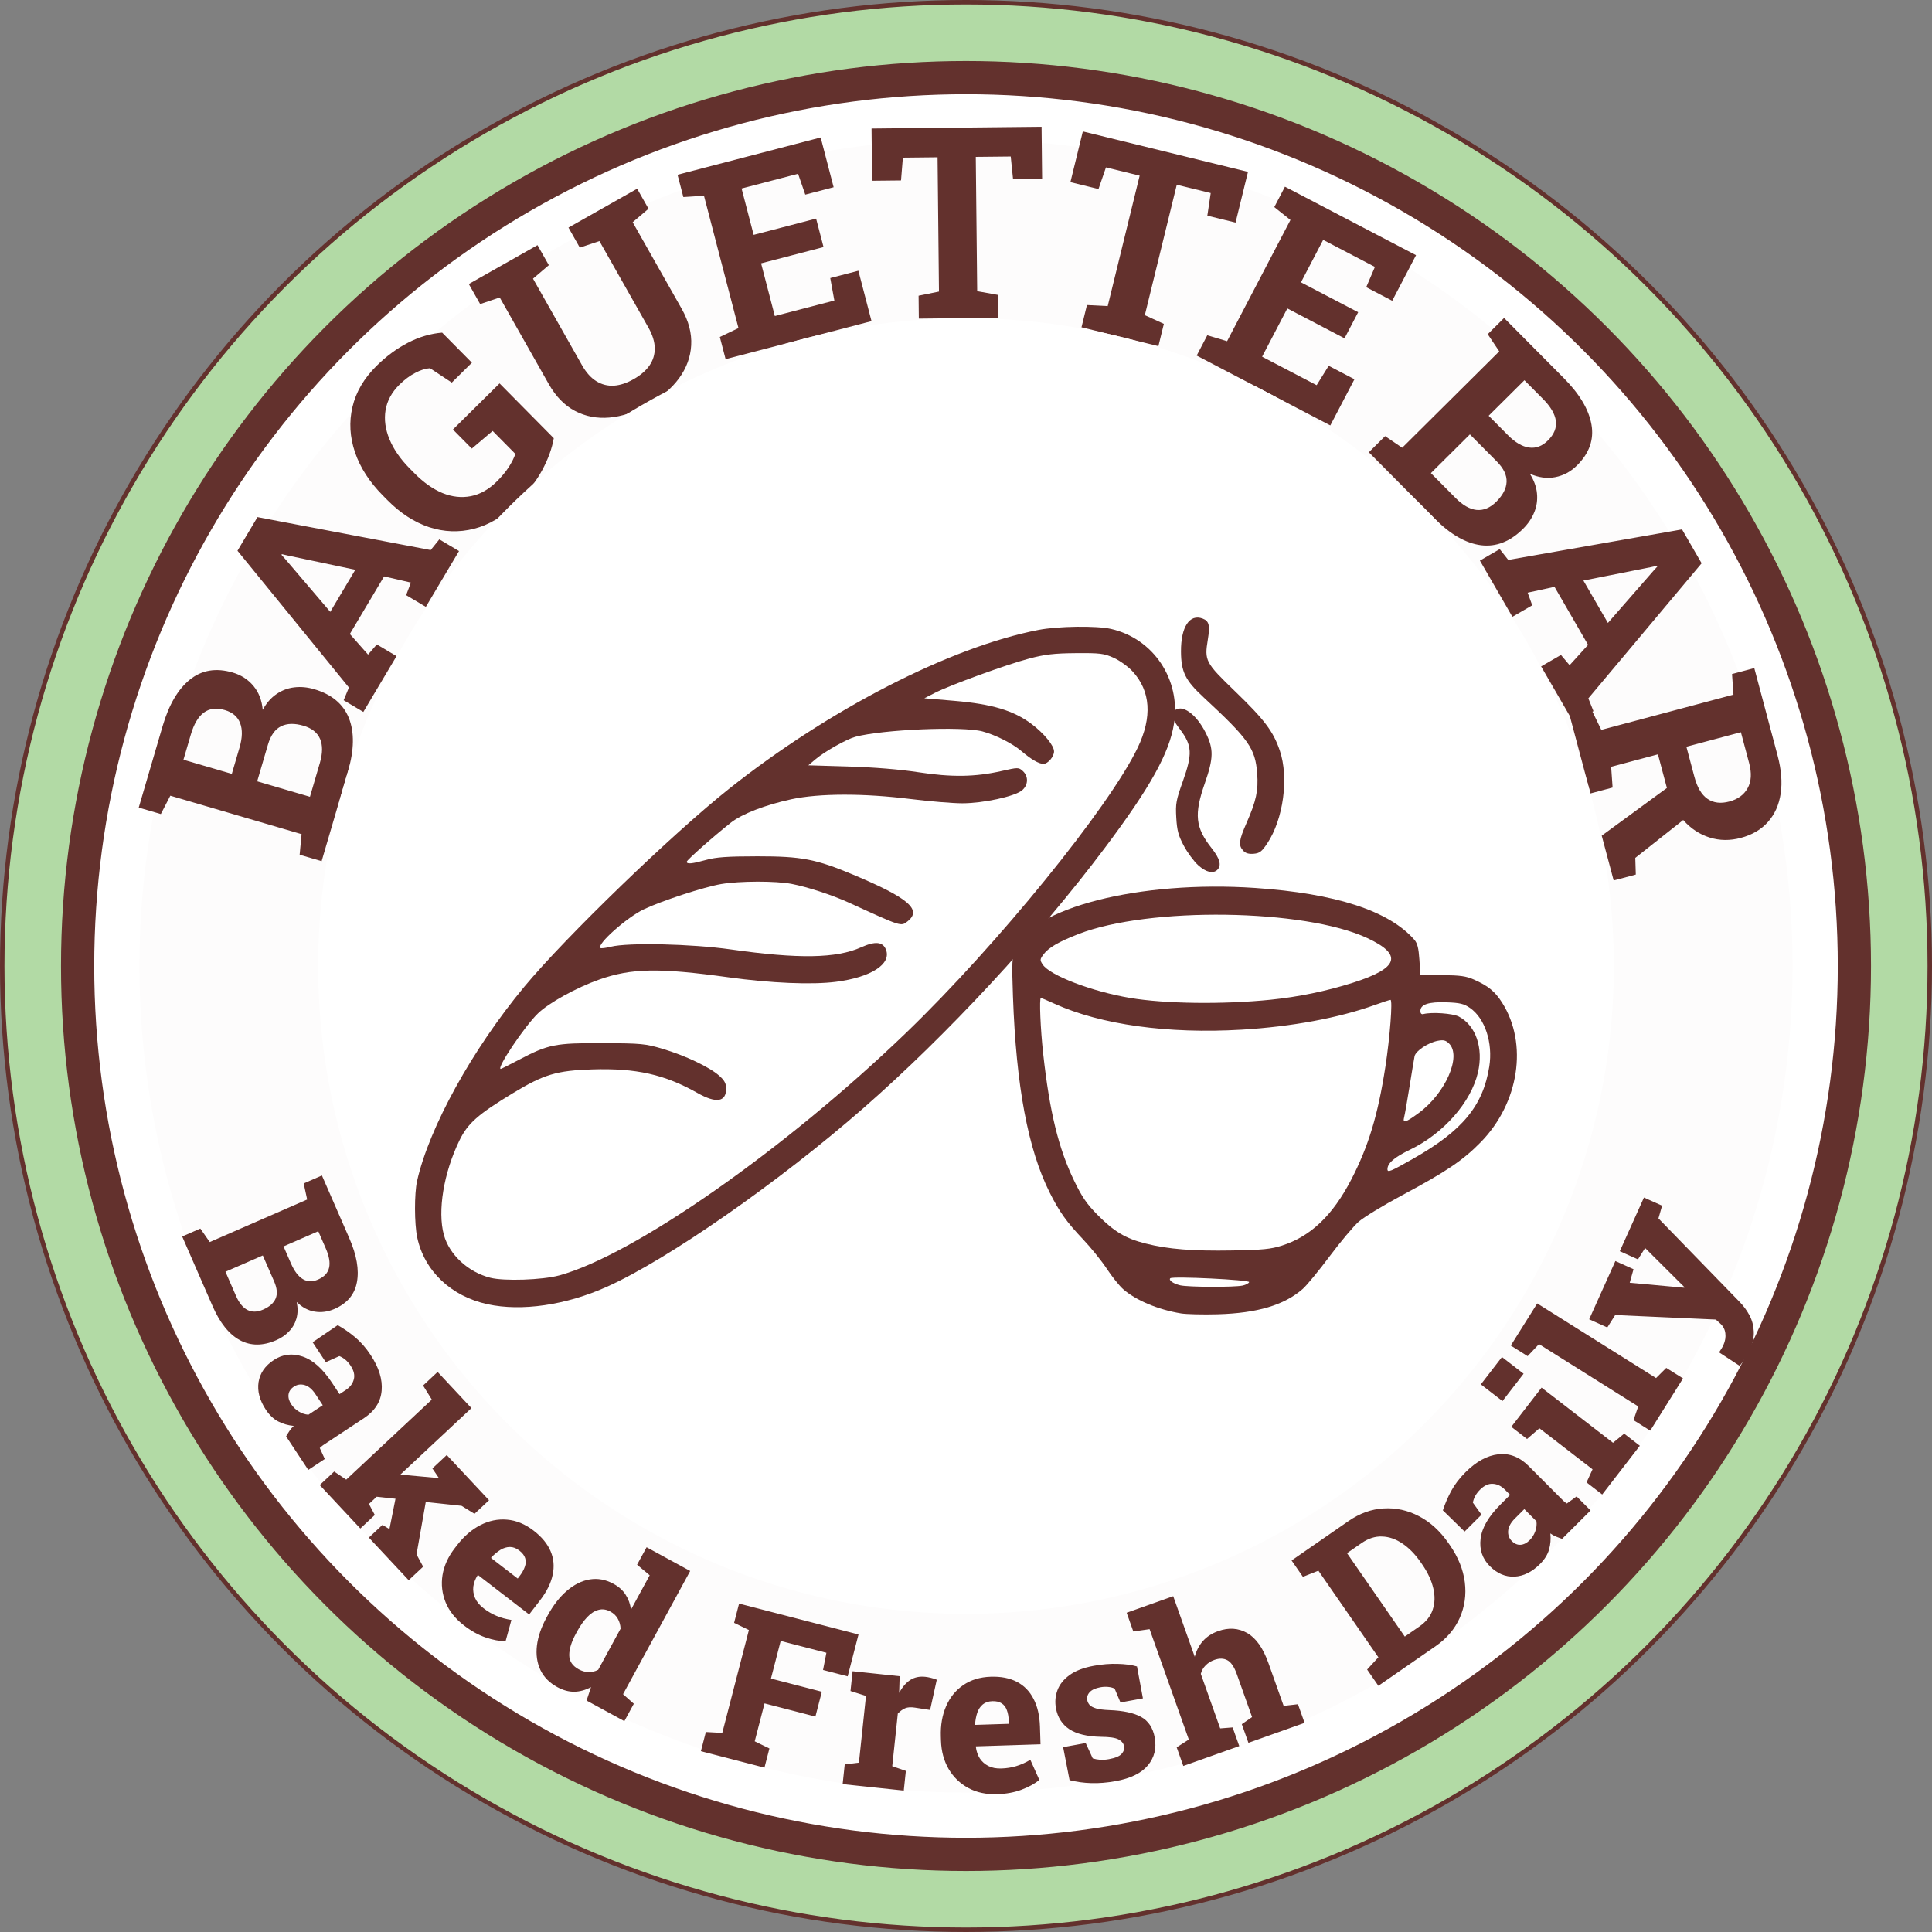 <?xml version="1.0" encoding="UTF-8" standalone="no"?>
<!-- Created with Inkscape (http://www.inkscape.org/) -->

<svg
   version="1.1"
   id="svg48"
   width="864.839"
   height="864.839"
   viewBox="0 0 864.839 864.839"
   xml:space="preserve"
   xmlns="http://www.w3.org/2000/svg"
   xmlns:svg="http://www.w3.org/2000/svg"><rect x="0" y="0" width="864.839" height="864.839" fill="#808080" stroke="none"/><defs
     id="defs52" /><g
     id="g54"
     transform="translate(-1233.239,-1106.244)"><g
       id="g1"><circle
         style="fill:#b2daa5;fill-opacity:1;stroke:#63312d;stroke-width:2;stroke-dasharray:none;stroke-opacity:1"
         id="path4520-2"
         cx="1665.659"
         cy="1538.663"
         r="431.419" /><circle
         style="fill:#ffffff;fill-opacity:1;stroke:#63312d;stroke-width:14.871;stroke-dasharray:none;stroke-opacity:1;paint-order:markers fill stroke"
         id="path4520-6-3"
         cx="1665.659"
         cy="1538.663"
         r="397.678" /><circle
         style="fill:#fdfcfc;fill-opacity:1;stroke:none;stroke-width:0;stroke-dasharray:none;stroke-opacity:1;paint-order:markers fill stroke"
         id="path26497-7"
         cx="-1538.663"
         cy="-1665.659"
         transform="matrix(0,-1,-1,0,0,0)"
         r="370" /><path
         style="font-weight:bold;font-size:120px;line-height:59;font-family:'roboto slab';-inkscape-font-specification:'roboto slab Bold';text-align:center;letter-spacing:-9px;text-anchor:middle;fill:#63312d;stroke:#63312d;stroke-width:0;paint-order:markers fill stroke"
         d="m 1377.212,1491.744 -9.84,-2.884 0.867,-9.21 -58.759,-17.22 -4.241,8.221 -9.896,-2.9 2.554,-8.716 8.107,-27.665 q 4.235,-14.451 12.231,-20.9 7.996,-6.449 19.185,-3.17 5.679,1.664 9.288,6.019 3.569,4.282 4.137,10.676 2.502,-4.579 6.157,-7.049 3.671,-2.527 8.029,-3.02 4.301,-0.51 8.856,0.825 11.752,3.444 15.551,12.983 3.743,9.523 -0.426,23.749 z m -5.23,-28.825 4.433,-15.126 q 1.911,-6.523 0.105,-10.777 -1.863,-4.27 -7.429,-5.902 -6.016,-1.763 -10.022,0.238 -4.062,1.985 -5.907,8.282 l -4.795,16.363 z m -34.974,-10.249 3.46,-11.808 q 1.928,-6.579 0.267,-10.912 -1.661,-4.333 -6.834,-5.849 -5.679,-1.664 -9.433,1.143 -3.737,2.752 -5.813,9.836 l -3.296,11.246 z m 58.88,-27.737 -8.813,-5.241 2.359,-5.687 -49.891,-61.233 8.955,-15.058 77.534,14.749 3.87,-4.788 8.813,5.241 -14.855,24.979 -8.813,-5.241 2.118,-5.626 -11.989,-2.767 -15.334,25.785 8.155,9.213 3.931,-4.547 8.813,5.241 z m -14.806,-44.8 11.201,-18.835 -30.222,-6.383 -2.635,-0.613 -0.18,0.302 1.918,2.163 z m 83.442,-48.689 q -9.04,8.941 -19.122,11.497 -10.082,2.555 -20.091,-0.731 -9.967,-3.328 -18.661,-12.117 l -2.06,-2.083 q -8.983,-9.081 -12.448,-19.334 -3.466,-10.253 -1.133,-20.225 2.334,-10.055 10.79,-18.42 6.54,-6.469 14.061,-10.364 7.521,-3.895 15.313,-4.515 l 13.309,13.456 -8.998,8.9 -9.743,-6.434 q -3.026,0.191 -6.599,2.077 -3.615,1.845 -7.156,5.347 -5.082,5.027 -6.153,11.36 -1.029,6.292 1.752,13.02 2.781,6.727 9.044,13.059 l 2.143,2.166 q 6.098,6.165 12.547,8.852 6.449,2.604 12.671,1.395 6.221,-1.209 11.679,-6.607 3.208,-3.173 5.297,-6.393 2.09,-3.303 2.974,-5.909 l -10.178,-10.29 -9.324,7.904 -8.447,-8.54 20.871,-20.644 24.27,24.537 q -1.198,6.871 -5.174,14.266 -3.935,7.354 -11.433,14.77 z m 58.787,-44.027 q -8.821,4.994 -17.284,5.745 -8.412,0.722 -15.425,-2.983 -7.013,-3.705 -11.719,-12.017 l -21.94,-38.752 -8.769,2.945 -5.081,-8.974 30.746,-17.407 5.081,8.974 -7.088,6.033 21.94,38.752 q 2.771,4.895 6.404,7.148 3.632,2.253 7.87,2.008 4.209,-0.296 8.798,-2.894 4.691,-2.656 7.11,-6.113 2.442,-3.537 2.378,-7.811 -0.063,-4.274 -2.834,-9.169 l -21.94,-38.752 -8.769,2.945 -5.081,-8.974 30.746,-17.407 5.081,8.974 -7.088,6.033 21.94,38.752 q 4.705,8.311 4.252,16.311 -0.431,7.92 -5.43,14.79 -4.976,6.79 -13.899,11.842 z m 34.738,-20.395 -2.586,-9.922 8.345,-3.991 -15.442,-59.251 -9.232,0.59 -2.601,-9.979 64.071,-16.698 5.807,22.283 -12.701,3.31 -3.22,-9.334 -25.288,6.591 5.408,20.752 27.953,-7.285 3.325,12.757 -27.953,7.285 6.147,23.587 26.649,-6.945 -1.834,-10.058 12.587,-3.28 5.881,22.567 z m 86.493,-18.153 -0.107,-10.253 9.122,-1.854 -0.63,-60.114 -15.527,0.163 -0.831,10.204 -12.948,0.136 -0.245,-23.378 76.109,-0.798 0.245,23.378 -13.007,0.136 -1.044,-10.185 -15.644,0.164 0.63,60.114 9.217,1.661 0.107,10.253 z m 72.815,3.886 2.439,-9.96 9.296,0.467 14.298,-58.392 -15.082,-3.693 -3.335,9.68 -12.578,-3.08 5.56,-22.708 73.929,18.102 -5.56,22.708 -12.635,-3.094 1.514,-10.126 -15.196,-3.721 -14.298,58.392 8.517,3.895 -2.439,9.96 z m 51.565,12.661 4.749,-9.088 8.863,2.649 28.36,-54.267 -7.235,-5.764 4.776,-9.14 58.681,30.667 -10.665,20.409 -11.632,-6.079 3.884,-9.077 -23.161,-12.104 -9.933,19.006 25.602,13.379 -6.106,11.684 -25.602,-13.379 -11.29,21.603 24.407,12.755 5.397,-8.683 11.528,6.025 -10.801,20.668 z m 77.068,43.284 7.276,-7.226 7.647,5.205 43.445,-43.147 -5.153,-7.683 7.317,-7.267 6.4,6.444 20.314,20.455 q 10.611,10.685 12.399,20.8 1.788,10.116 -6.485,18.332 -4.199,4.17 -9.755,5.228 -5.473,1.058 -11.347,-1.531 2.802,4.402 3.201,8.795 0.441,4.435 -1.231,8.489 -1.63,4.013 -4.997,7.358 -8.689,8.63 -18.877,7.351 -10.146,-1.319 -20.593,-11.838 z m 27.769,9.335 11.107,11.184 q 4.79,4.823 9.387,5.294 4.639,0.43 8.755,-3.657 4.449,-4.418 4.63,-8.892 0.223,-4.515 -4.402,-9.172 l -12.015,-12.098 z m 25.859,-25.682 8.671,8.731 q 4.831,4.864 9.428,5.502 4.597,0.637 8.422,-3.161 4.199,-4.17 3.552,-8.813 -0.606,-4.601 -5.808,-9.839 l -8.258,-8.315 z m -3.917,64.83 8.876,-5.135 3.812,4.835 77.794,-13.663 8.773,15.165 -50.713,60.476 2.291,5.715 -8.876,5.135 -14.553,-25.156 8.876,-5.135 3.876,4.594 8.266,-9.114 -15.022,-25.968 -12.021,2.622 2.05,5.651 -8.876,5.135 z m 46.329,8.94 10.973,18.969 20.32,-23.263 1.821,-2.001 -0.176,-0.304 -2.824,0.618 z m -5.936,61.158 9.908,-2.641 4.038,8.323 59.165,-15.771 -0.641,-9.228 9.964,-2.656 10.413,39.066 q 2.535,9.512 1.402,17.09 -1.133,7.579 -5.659,12.666 -4.511,5.144 -12.211,7.197 -7.247,1.932 -13.931,-0.167 -6.684,-2.099 -11.688,-7.678 -5.004,-5.579 -7.31,-14 l -4.15,-15.57 -20.948,5.584 0.656,9.285 -9.908,2.641 z m 14.141,53.05 31.915,-23.364 7.649,13.909 -24.543,19.398 0.23,7.458 -9.908,2.641 z m 37.898,-39.816 3.592,13.475 q 1.902,7.134 5.838,9.844 4.008,2.752 9.783,1.212 5.718,-1.524 8.18,-5.94 2.518,-4.431 0.677,-11.338 l -3.667,-13.758 z"
         id="text13434-1-59"
         aria-label="BAGUETTE BAR" /><circle
         style="fill:#ffffff;fill-opacity:1;stroke:#c2c2c2;stroke-width:0;stroke-dasharray:none;stroke-opacity:1;paint-order:markers fill stroke"
         id="path26076-8"
         cx="1538.663"
         cy="-1665.659"
         r="290"
         transform="rotate(90)" /><g
         id="g29193-9"
         transform="matrix(0.865,0,0,0.865,223.959,1300)"><path
           style="fill:#63312d;fill-opacity:1;stroke-width:1.074"
           d="m 1419.091,450.939 c -18.888,-4.106 -32.702,-17.231 -36.38,-34.564 -1.49,-7.02 -1.527,-22.719 -0.071,-29.211 6.189,-27.578 28.623,-68.228 55.483,-100.531 21.575,-25.947 76.462,-78.992 106.078,-102.516 51.786,-41.134 114.546,-73.346 160.013,-82.126 10.138,-1.958 30.007,-2.232 37.537,-0.518 21.992,5.006 36.127,26.198 32.611,48.893 -2.362,15.25 -12.244,33.034 -35.783,64.398 -34.544,46.027 -81.878,97.036 -125.111,134.824 -43.903,38.375 -101.12,78.208 -132.671,92.364 -21.104,9.468 -44.091,12.816 -61.707,8.987 z m 37.025,-14.878 c 38.715,-10.527 117.036,-65.302 179.667,-125.653 47.249,-45.529 104.951,-116.572 119.778,-147.472 7.616,-15.872 6.705,-29.327 -2.675,-39.503 -2.284,-2.478 -6.679,-5.64 -9.767,-7.026 -5.019,-2.254 -7.091,-2.508 -19.574,-2.405 -11.224,0.092 -15.961,0.644 -24.163,2.812 -11.809,3.122 -41.015,13.754 -48.863,17.787 l -5.37,2.76 15.559,1.326 c 19.454,1.658 30.663,5.019 39.904,11.967 6.466,4.861 11.656,11.192 11.656,14.219 0,2.696 -3.176,6.433 -5.468,6.433 -2.406,0 -6.315,-2.269 -11.486,-6.667 -4.599,-3.912 -13.354,-8.324 -20.096,-10.128 -10.317,-2.76 -51.736,-0.999 -65.798,2.798 -4.533,1.224 -15.849,7.606 -20.598,11.616 l -3.705,3.129 20.887,0.624 c 12.964,0.387 26.59,1.503 35.921,2.942 17.292,2.666 29.47,2.496 43.171,-0.606 8.577,-1.941 8.862,-1.941 11.008,4.2e-4 3.083,2.79 2.84,7.447 -0.526,10.095 -3.995,3.143 -20.108,6.6 -30.757,6.6 -4.981,0 -17.003,-0.991 -26.715,-2.201 -24.281,-3.027 -47.374,-2.989 -61.717,0.101 -13.45,2.898 -25.511,7.547 -31.256,12.048 -8.593,6.732 -22.948,19.437 -22.948,20.311 0,1.338 2.767,1.074 10.047,-0.957 5.128,-1.431 11.025,-1.845 26.466,-1.859 22.844,-0.02 30.33,1.415 49.687,9.529 28.471,11.935 35.698,18.129 28.114,24.095 -3.488,2.744 -2.837,2.95 -30.36,-9.639 -8.635,-3.95 -21.311,-8.097 -29.664,-9.706 -8.232,-1.585 -26.816,-1.546 -36.455,0.077 -8.783,1.479 -30.707,8.635 -40.014,13.059 -8.861,4.213 -24.446,18.078 -22.504,20.02 0.314,0.314 2.736,0.025 5.383,-0.642 8.911,-2.244 41.716,-1.503 62.206,1.405 35.02,4.97 54.513,4.647 67.353,-1.115 7.333,-3.291 11.285,-2.9 12.871,1.273 2.828,7.439 -7.738,14.221 -25.808,16.568 -12.433,1.614 -33.694,0.725 -55.843,-2.337 -35.843,-4.954 -50.08,-4.703 -66.743,1.178 -11.85,4.183 -26.064,12.036 -31.756,17.546 -7.008,6.784 -21.683,28.705 -19.216,28.705 0.229,0 4.457,-2.126 9.397,-4.724 15.227,-8.009 18.77,-8.713 43.346,-8.611 20.065,0.083 22.114,0.279 31.143,2.978 11.623,3.475 24.018,9.353 29.063,13.782 2.76,2.423 3.691,4.107 3.691,6.674 0,7.058 -5.096,7.869 -14.838,2.362 -16.993,-9.605 -31.789,-12.926 -54.416,-12.212 -18.431,0.581 -25.053,2.564 -41.132,12.314 -18.085,10.966 -23.335,15.605 -27.619,24.402 -8.179,16.797 -11.447,36.596 -8.075,48.92 2.806,10.256 12.564,19.273 24.023,22.198 7.135,1.821 26.936,1.157 35.582,-1.195 z"
           id="path15829-7" /><path
           d="m 1777.905,455.686 c -11.775,-1.926 -23.291,-6.757 -29.862,-12.526 -1.98,-1.738 -5.8,-6.503 -8.49,-10.589 -2.69,-4.086 -8.198,-10.915 -12.241,-15.176 -8.546,-9.007 -12.306,-14.278 -17.316,-24.273 -11.221,-22.388 -17.334,-55.048 -18.985,-101.434 -0.617,-17.331 -0.483,-20.417 1.057,-24.45 8.171,-21.395 64.581,-35.788 124.301,-31.715 41.665,2.842 69.319,11.851 82.386,26.84 1.544,1.77 2.196,4.367 2.582,10.271 l 0.516,7.901 11.362,0.094 c 9.195,0.076 12.306,0.512 16.314,2.286 7.444,3.295 10.924,6.144 14.617,11.968 13.483,21.258 8.773,51.946 -11.085,72.228 -9.187,9.383 -17.879,15.249 -40.63,27.419 -9.727,5.203 -19.863,11.377 -22.524,13.719 -2.661,2.342 -9.415,10.384 -15.009,17.87 -5.594,7.486 -11.86,15.094 -13.925,16.906 -9.522,8.36 -23.528,12.539 -43.96,13.114 -7.669,0.216 -16.268,0.012 -19.109,-0.452 z m 31.935,-14.399 c 1.657,-0.359 3.183,-1.162 3.39,-1.784 0.394,-1.185 -39.657,-3.144 -40.805,-1.996 -0.999,0.999 1.53,2.799 5.126,3.649 4.097,0.969 27.973,1.065 32.289,0.131 z m 20.301,-20.662 c 14.864,-4.746 26.226,-15.529 35.842,-34.016 8.965,-17.236 13.916,-33.573 17.768,-58.622 2.35,-15.289 3.816,-34.543 2.628,-34.543 -0.441,0 -4.013,1.158 -7.938,2.574 -18.684,6.74 -43.212,11.298 -69.063,12.835 -38.167,2.269 -72.872,-2.547 -96.947,-13.453 -3.629,-1.644 -6.767,-2.989 -6.972,-2.989 -0.892,0 -0.23,16.099 1.19,28.921 3.338,30.159 7.925,48.956 16.053,65.785 4.019,8.321 6.545,12.002 12.067,17.583 8.602,8.694 14.492,12.21 24.821,14.817 11.745,2.965 24.295,3.965 45.171,3.599 15.42,-0.27 19.75,-0.695 25.381,-2.493 z m 68.097,-45.065 c 25.421,-14.448 36.021,-27.293 39.262,-47.581 1.964,-12.297 -2.251,-25.075 -10.03,-30.401 -3.122,-2.138 -5.207,-2.633 -12.111,-2.878 -9.205,-0.327 -13.505,1.093 -13.505,4.458 0,1.303 0.557,1.888 1.549,1.624 4.269,-1.132 15.209,-0.362 18.354,1.291 8.816,4.636 12.814,16.37 9.873,28.978 -3.591,15.395 -17.866,31.612 -35.142,39.925 -8.095,3.895 -11.677,6.99 -11.677,10.09 0,1.887 1.5,1.272 13.428,-5.507 z m 2.79,-23.609 c 13.807,-10.164 22.214,-29.369 15.705,-35.878 -1.726,-1.726 -2.9,-2.024 -5.816,-1.477 -5.059,0.949 -11.512,5.239 -12.081,8.03 -0.26,1.278 -1.439,8.366 -2.619,15.751 -1.18,7.385 -2.425,14.474 -2.766,15.752 -0.894,3.353 0.675,2.902 7.576,-2.179 z m -76.728,-58.583 c 14.46,-1.462 29.024,-4.47 42.665,-8.812 23.713,-7.547 25.933,-14.44 7.434,-23.083 -32.524,-15.197 -112.978,-16.316 -149.535,-2.081 -10.206,3.974 -15.469,7.038 -18.033,10.496 -1.905,2.57 -1.94,2.969 -0.447,5.247 3.702,5.65 25.427,13.963 45.18,17.29 18.155,3.057 48.002,3.444 72.735,0.943 z M 1786.842,223.744 c -2.189,-1.978 -5.527,-6.498 -7.418,-10.045 -2.816,-5.283 -3.521,-7.902 -3.902,-14.489 -0.423,-7.308 -0.112,-9.032 3.41,-18.919 5.024,-14.1 4.793,-18.531 -1.388,-26.718 -4.528,-5.997 -5.058,-7.682 -3.048,-9.692 3.791,-3.79 11.322,1.479 16.272,11.385 4.156,8.318 4.069,13.082 -0.479,26.099 -5.63,16.116 -4.915,22.898 3.541,33.596 4.283,5.418 5.214,8.903 2.977,11.14 -2.199,2.199 -5.889,1.326 -9.966,-2.357 z m 23.289,-7.539 c -2.518,-2.782 -2.206,-5.298 1.783,-14.38 4.966,-11.305 6.139,-16.769 5.478,-25.507 -0.986,-13.041 -4.251,-17.679 -27.837,-39.541 -9.372,-8.687 -11.529,-13.073 -11.592,-23.574 -0.077,-12.779 4.438,-19.654 11.216,-17.077 3.329,1.266 3.874,3.491 2.665,10.88 -1.79,10.944 -1.291,11.892 14.097,26.75 15.222,14.697 19.747,20.688 23.14,30.632 4.791,14.044 1.875,35.58 -6.518,48.139 -2.818,4.217 -3.916,5.048 -7.01,5.308 -2.563,0.215 -4.197,-0.276 -5.423,-1.631 z"
           style="fill:#63312d;fill-opacity:1;stroke-width:1.033"
           id="path16801-3" /></g><path
         style="font-weight:800;font-size:96px;line-height:59.6;font-family:'roboto slab';-inkscape-font-specification:'roboto slab Ultra-Bold';text-align:center;letter-spacing:5px;text-anchor:middle;fill:#63312d;stroke-width:15.3;paint-order:markers fill stroke"
         d="m 1314.795,1659.742 8.119,-3.545 4.22,6.034 43.604,-19.036 -1.556,-7.197 8.162,-3.563 2.888,6.616 9.358,21.437 q 4.989,11.427 3.425,19.68 -1.502,8.277 -10.05,12.009 -4.382,1.913 -8.837,1.198 -4.393,-0.691 -8.068,-4.303 0.834,4.137 -0.135,7.424 -0.95,3.33 -3.322,5.747 -2.31,2.441 -5.661,3.904 -9.065,3.957 -16.373,-0.013 -7.265,-3.989 -12.179,-15.244 z m 19.372,15.787 4.707,10.783 q 2.063,4.726 5.108,6.311 3.088,1.567 6.997,-0.139 4.339,-1.894 5.654,-4.974 1.315,-3.08 -0.692,-7.677 l -5.064,-11.599 z m 25.991,-11.347 3.32,7.604 q 2.269,5.198 5.322,7.036 3.053,1.838 6.79,0.207 4.167,-1.819 4.956,-5.284 0.808,-3.422 -1.48,-8.663 l -3.357,-7.69 z m -7.939,73.068 q -4.136,-6.256 -3.242,-12.298 0.959,-6.029 6.785,-9.881 5.943,-3.93 12.877,-1.602 6.973,2.302 13.255,11.803 l 3.335,5.044 2.815,-1.861 q 2.815,-1.861 3.567,-4.719 0.778,-2.818 -1.42,-6.142 -1.06,-1.603 -2.33,-2.674 -1.244,-1.032 -2.711,-1.635 l -6.069,2.72 -5.894,-8.915 11.236,-7.654 q 4.035,2.277 7.793,5.412 3.758,3.135 6.912,7.905 5.61,8.485 4.957,15.997 -0.653,7.512 -7.886,12.295 l -16.579,10.962 q -0.899,0.595 -1.76,1.163 -0.795,0.582 -1.474,1.256 l 2.243,4.923 -7.39,4.886 -9.928,-15.015 q 0.589,-1.064 1.465,-2.374 0.876,-1.31 1.959,-2.307 -3.782,-0.365 -6.935,-1.99 -3.153,-1.624 -5.583,-5.3 z m 11.411,-2.375 q 1.293,1.955 3.368,3.224 2.075,1.269 4.311,1.421 l 6.413,-4.24 -3.283,-4.966 q -2.172,-3.284 -4.821,-4.062 -2.623,-0.738 -4.813,0.71 -2.111,1.396 -2.405,3.501 -0.268,2.144 1.231,4.412 z m 12.733,36.133 6.471,-6.051 5.383,3.63 38.314,-35.824 -3.901,-6.3 6.505,-6.083 15.143,16.195 -45.881,42.899 2.62,4.93 -6.471,6.051 z m 21.994,23.523 6.095,-5.699 3.12,1.896 0.041,-0.231 2.911,-14.594 13.637,0.79 -4.466,25.353 2.966,5.505 -6.471,6.051 z m 1.352,-18.527 0.495,-10.795 29.393,2.679 0.101,-0.03 -2.908,-4.276 6.437,-6.019 18.921,20.235 -6.505,6.083 -5.783,-3.577 z m 41.219,57.837 q -5.828,-4.494 -8.224,-10.367 -2.368,-5.91 -1.374,-12.188 1.059,-6.286 5.41,-11.928 l 1.116,-1.448 q 4.637,-6.013 10.405,-8.964 5.797,-2.988 11.95,-2.446 6.181,0.505 11.935,4.942 5.457,4.208 7.574,9.215 2.117,5.007 0.899,10.579 -1.153,5.563 -5.647,11.391 l -4.866,6.31 -22.903,-17.662 -0.209,0.194 q -1.552,2.473 -1.887,5.056 -0.269,2.575 0.786,5.045 1.092,2.499 3.801,4.589 2.784,2.147 5.786,3.397 3.039,1.278 6.688,1.843 l -2.612,9.528 q -4.115,-0.036 -8.978,-1.714 -4.825,-1.649 -9.651,-5.371 z m 12.18,-30.149 11.878,9.16 0.744,-0.965 q 1.775,-2.301 2.449,-4.327 0.74,-2.034 0.136,-3.861 -0.567,-1.798 -2.608,-3.373 -2.079,-1.603 -4.216,-1.594 -2.138,0.01 -4.246,1.284 -2.071,1.304 -4.105,3.405 z m 29.635,57.785 q -5.269,-2.87 -7.576,-7.65 -2.284,-4.821 -1.588,-10.9 0.738,-6.057 4.326,-12.643 l 0.471,-0.865 q 3.812,-6.998 8.677,-11.126 4.887,-4.17 10.225,-5.052 5.379,-0.859 10.566,1.966 3.622,1.973 5.449,4.891 1.891,2.898 2.409,6.65 l 8.365,-15.354 -5.644,-4.73 4.261,-7.821 6.339,3.454 13.172,7.176 -30.05,55.158 4.821,4.281 -4.238,7.78 -16.918,-9.217 1.995,-6.013 q -3.762,2.007 -7.477,2.065 -3.715,0.058 -7.584,-2.05 z m 9.573,-7.97 q 2.14,1.166 4.34,1.244 2.263,0.059 4.358,-1.042 l 10.024,-18.4 q -0.121,-2.521 -1.248,-4.47 -1.105,-1.99 -3.286,-3.178 -2.758,-1.503 -5.406,-0.757 -2.626,0.705 -5.022,3.242 -2.374,2.497 -4.527,6.448 l -0.471,0.864 q -3.027,5.557 -3.025,9.668 0.024,4.07 4.264,6.38 z m 54.672,36.635 2.219,-8.577 7.353,0.401 11.916,-46.062 -6.625,-3.215 2.231,-8.622 53.459,13.83 -4.849,18.742 -11.028,-2.853 1.507,-7.696 -20.467,-5.295 -4.356,16.836 22.781,5.894 -2.876,11.118 -22.781,-5.894 -4.391,16.973 6.579,3.203 -2.219,8.577 z m 63.451,14.741 0.933,-8.81 6.353,-0.789 3.163,-29.88 -6.933,-2.195 0.938,-8.857 21.07,2.231 -0.19,6.249 -0.035,1.222 q 2.22,-4.054 5.048,-5.829 2.828,-1.775 6.65,-1.37 1.119,0.118 2.498,0.453 1.425,0.339 2.644,0.846 l -2.989,13.542 -6.818,-1.052 q -2.689,-0.426 -4.367,0.292 -1.679,0.718 -3.269,2.388 l -2.492,23.54 6.093,2.106 -0.933,8.81 z m 69.178,4.505 q -7.356,0.236 -12.94,-2.773 -5.585,-3.057 -8.81,-8.534 -3.179,-5.526 -3.408,-12.647 l -0.059,-1.827 q -0.244,-7.59 2.332,-13.535 2.574,-5.992 7.668,-9.486 5.092,-3.541 12.354,-3.774 6.887,-0.221 11.705,2.297 4.818,2.518 7.42,7.594 2.647,5.027 2.884,12.383 l 0.256,7.965 -28.907,0.929 -0.038,0.283 q 0.374,2.896 1.759,5.102 1.429,2.158 3.814,3.395 2.432,1.235 5.852,1.125 3.514,-0.113 6.626,-1.057 3.159,-0.946 6.334,-2.83 l 4.042,9.015 q -3.2,2.588 -8.02,4.385 -4.773,1.795 -10.864,1.991 z m -9.767,-31.015 14.992,-0.482 -0.039,-1.218 q -0.093,-2.905 -0.861,-4.897 -0.722,-2.04 -2.35,-3.067 -1.581,-1.028 -4.157,-0.945 -2.624,0.084 -4.268,1.45 -1.645,1.366 -2.461,3.69 -0.769,2.323 -1.004,5.238 z m 62.782,25.177 q -5.719,1.04 -10.892,0.886 -5.128,-0.163 -9.723,-1.328 l -2.877,-14.77 10.1,-1.837 3.154,6.859 q 1.417,0.457 3.207,0.608 1.79,0.151 4.05,-0.26 4.243,-0.772 5.668,-2.365 1.425,-1.593 1.081,-3.484 -0.336,-1.845 -2.449,-2.985 -2.113,-1.14 -7.979,-1.169 -9.136,-0.196 -14.054,-3.399 -4.88,-3.257 -5.996,-9.391 -0.755,-4.151 0.645,-7.979 1.392,-3.874 5.341,-6.784 3.987,-2.965 10.997,-4.24 5.626,-1.024 10.708,-0.852 5.073,0.125 8.595,1.152 l 2.647,14.288 -10.054,1.829 -2.604,-6.197 q -1.304,-0.62 -2.901,-0.759 -1.606,-0.184 -3.497,0.16 -3.321,0.604 -4.792,2.206 -1.425,1.593 -1.065,3.576 0.21,1.153 1.057,2.142 0.885,0.935 2.952,1.559 2.059,0.578 5.899,0.737 9.308,0.356 14.18,3.043 4.918,2.679 6.118,9.274 1.3,7.148 -3.076,12.423 -4.385,5.229 -14.439,7.058 z m 30.304,-6.792 -2.966,-8.348 5.432,-3.472 -17.56,-49.426 -7.289,1.047 -2.982,-8.392 20.848,-7.407 9.635,27.12 q 1.047,-4.053 3.628,-7.01 2.625,-2.972 6.866,-4.479 7.067,-2.511 12.99,0.857 5.922,3.368 9.532,13.527 l 6.779,19.081 6.405,-0.734 2.966,8.348 -25.133,8.929 -2.966,-8.348 4.593,-3.174 -6.811,-19.17 q -1.758,-4.947 -4.215,-6.263 -2.473,-1.36 -5.83,-0.167 -2.341,0.832 -3.911,2.434 -1.585,1.558 -2.179,3.808 l 8.678,24.426 5.566,-0.435 2.966,8.348 z m 87.322,-35.877 -5.043,-7.284 5.04,-5.485 -26.845,-38.77 -6.934,2.749 -5.07,-7.322 5.973,-4.136 19.462,-13.476 q 7.553,-5.23 15.789,-5.687 8.209,-0.496 15.808,3.479 7.572,3.936 13.176,12.03 l 0.667,0.963 q 5.577,8.055 6.663,16.539 1.059,8.446 -2.267,15.994 -3.352,7.51 -10.906,12.74 z m 11.821,-22.04 6.551,-4.536 q 4.509,-3.122 5.952,-7.543 1.482,-4.447 0.233,-9.626 -1.237,-5.244 -4.946,-10.601 l -0.694,-1.002 q -3.736,-5.395 -8.183,-8.36 -4.409,-2.991 -9.066,-3.13 -4.646,-0.204 -9.155,2.918 l -6.551,4.536 z m 60.501,-32.462 q -5.309,5.297 -11.408,5.622 -6.099,0.258 -11.032,-4.686 -5.032,-5.044 -4.129,-12.302 0.87,-7.291 8.933,-15.336 l 4.281,-4.271 -2.384,-2.389 q -2.384,-2.389 -5.334,-2.558 -2.917,-0.202 -5.737,2.612 -1.361,1.357 -2.158,2.815 -0.764,1.424 -1.064,2.982 l 3.872,5.407 -7.566,7.549 -9.734,-9.491 q 1.43,-4.407 3.755,-8.713 2.325,-4.306 6.373,-8.346 7.201,-7.184 14.693,-8.038 7.492,-0.853 13.617,5.285 l 14.038,14.069 q 0.761,0.763 1.49,1.493 0.729,0.664 1.523,1.195 l 4.379,-3.177 6.258,6.272 -12.742,12.714 q -1.16,-0.366 -2.617,-0.964 -1.458,-0.598 -2.65,-1.461 0.394,3.779 -0.572,7.192 -0.965,3.413 -4.084,6.525 z m -4.595,-10.711 q 1.659,-1.655 2.49,-3.942 0.831,-2.286 0.535,-4.507 l -5.43,-5.442 -4.214,4.205 q -2.787,2.781 -3.022,5.532 -0.202,2.718 1.652,4.576 1.788,1.792 3.909,1.662 2.155,-0.163 4.079,-2.084 z m 32.467,-20.433 -7.013,-5.414 2.688,-5.86 -23.784,-18.362 -5.533,4.789 -7.05,-5.443 13.55,-17.55 31.983,24.693 4.989,-4.084 7.013,5.414 z m -44.645,-41.812 -9.684,-7.477 9.453,-12.244 9.684,7.477 z m 66.142,13.235 -7.503,-4.711 2.134,-6.132 -44.423,-27.891 -5.094,5.381 -7.543,-4.736 11.839,-18.857 53.196,33.4 4.571,-4.547 7.503,4.711 z m 44.466,-35.896 q -0.788,1.753 -1.953,3.542 -1.145,1.746 -2.485,3.354 l -9.206,-6.043 q 0.556,-0.778 1.026,-1.595 0.532,-0.84 0.897,-1.652 1.212,-2.693 0.876,-5.26 -0.274,-2.59 -2.322,-4.437 l -1.939,-1.746 -45.044,-2.016 -3.528,5.557 -8.122,-3.654 11.731,-26.077 8.122,3.654 -1.703,6.07 22.66,2.072 1.727,0.16 0.115,-0.257 -17.607,-17.532 -3.212,5.083 -8.122,-3.654 10.808,-24.025 8.122,3.654 -1.634,5.69 36.337,37.368 q 2.606,2.663 4.376,5.926 1.77,3.264 1.952,7.2 0.244,3.913 -1.871,8.616 z"
         id="text241-6"
         aria-label="Baked Fresh Daily" /></g></g></svg>

